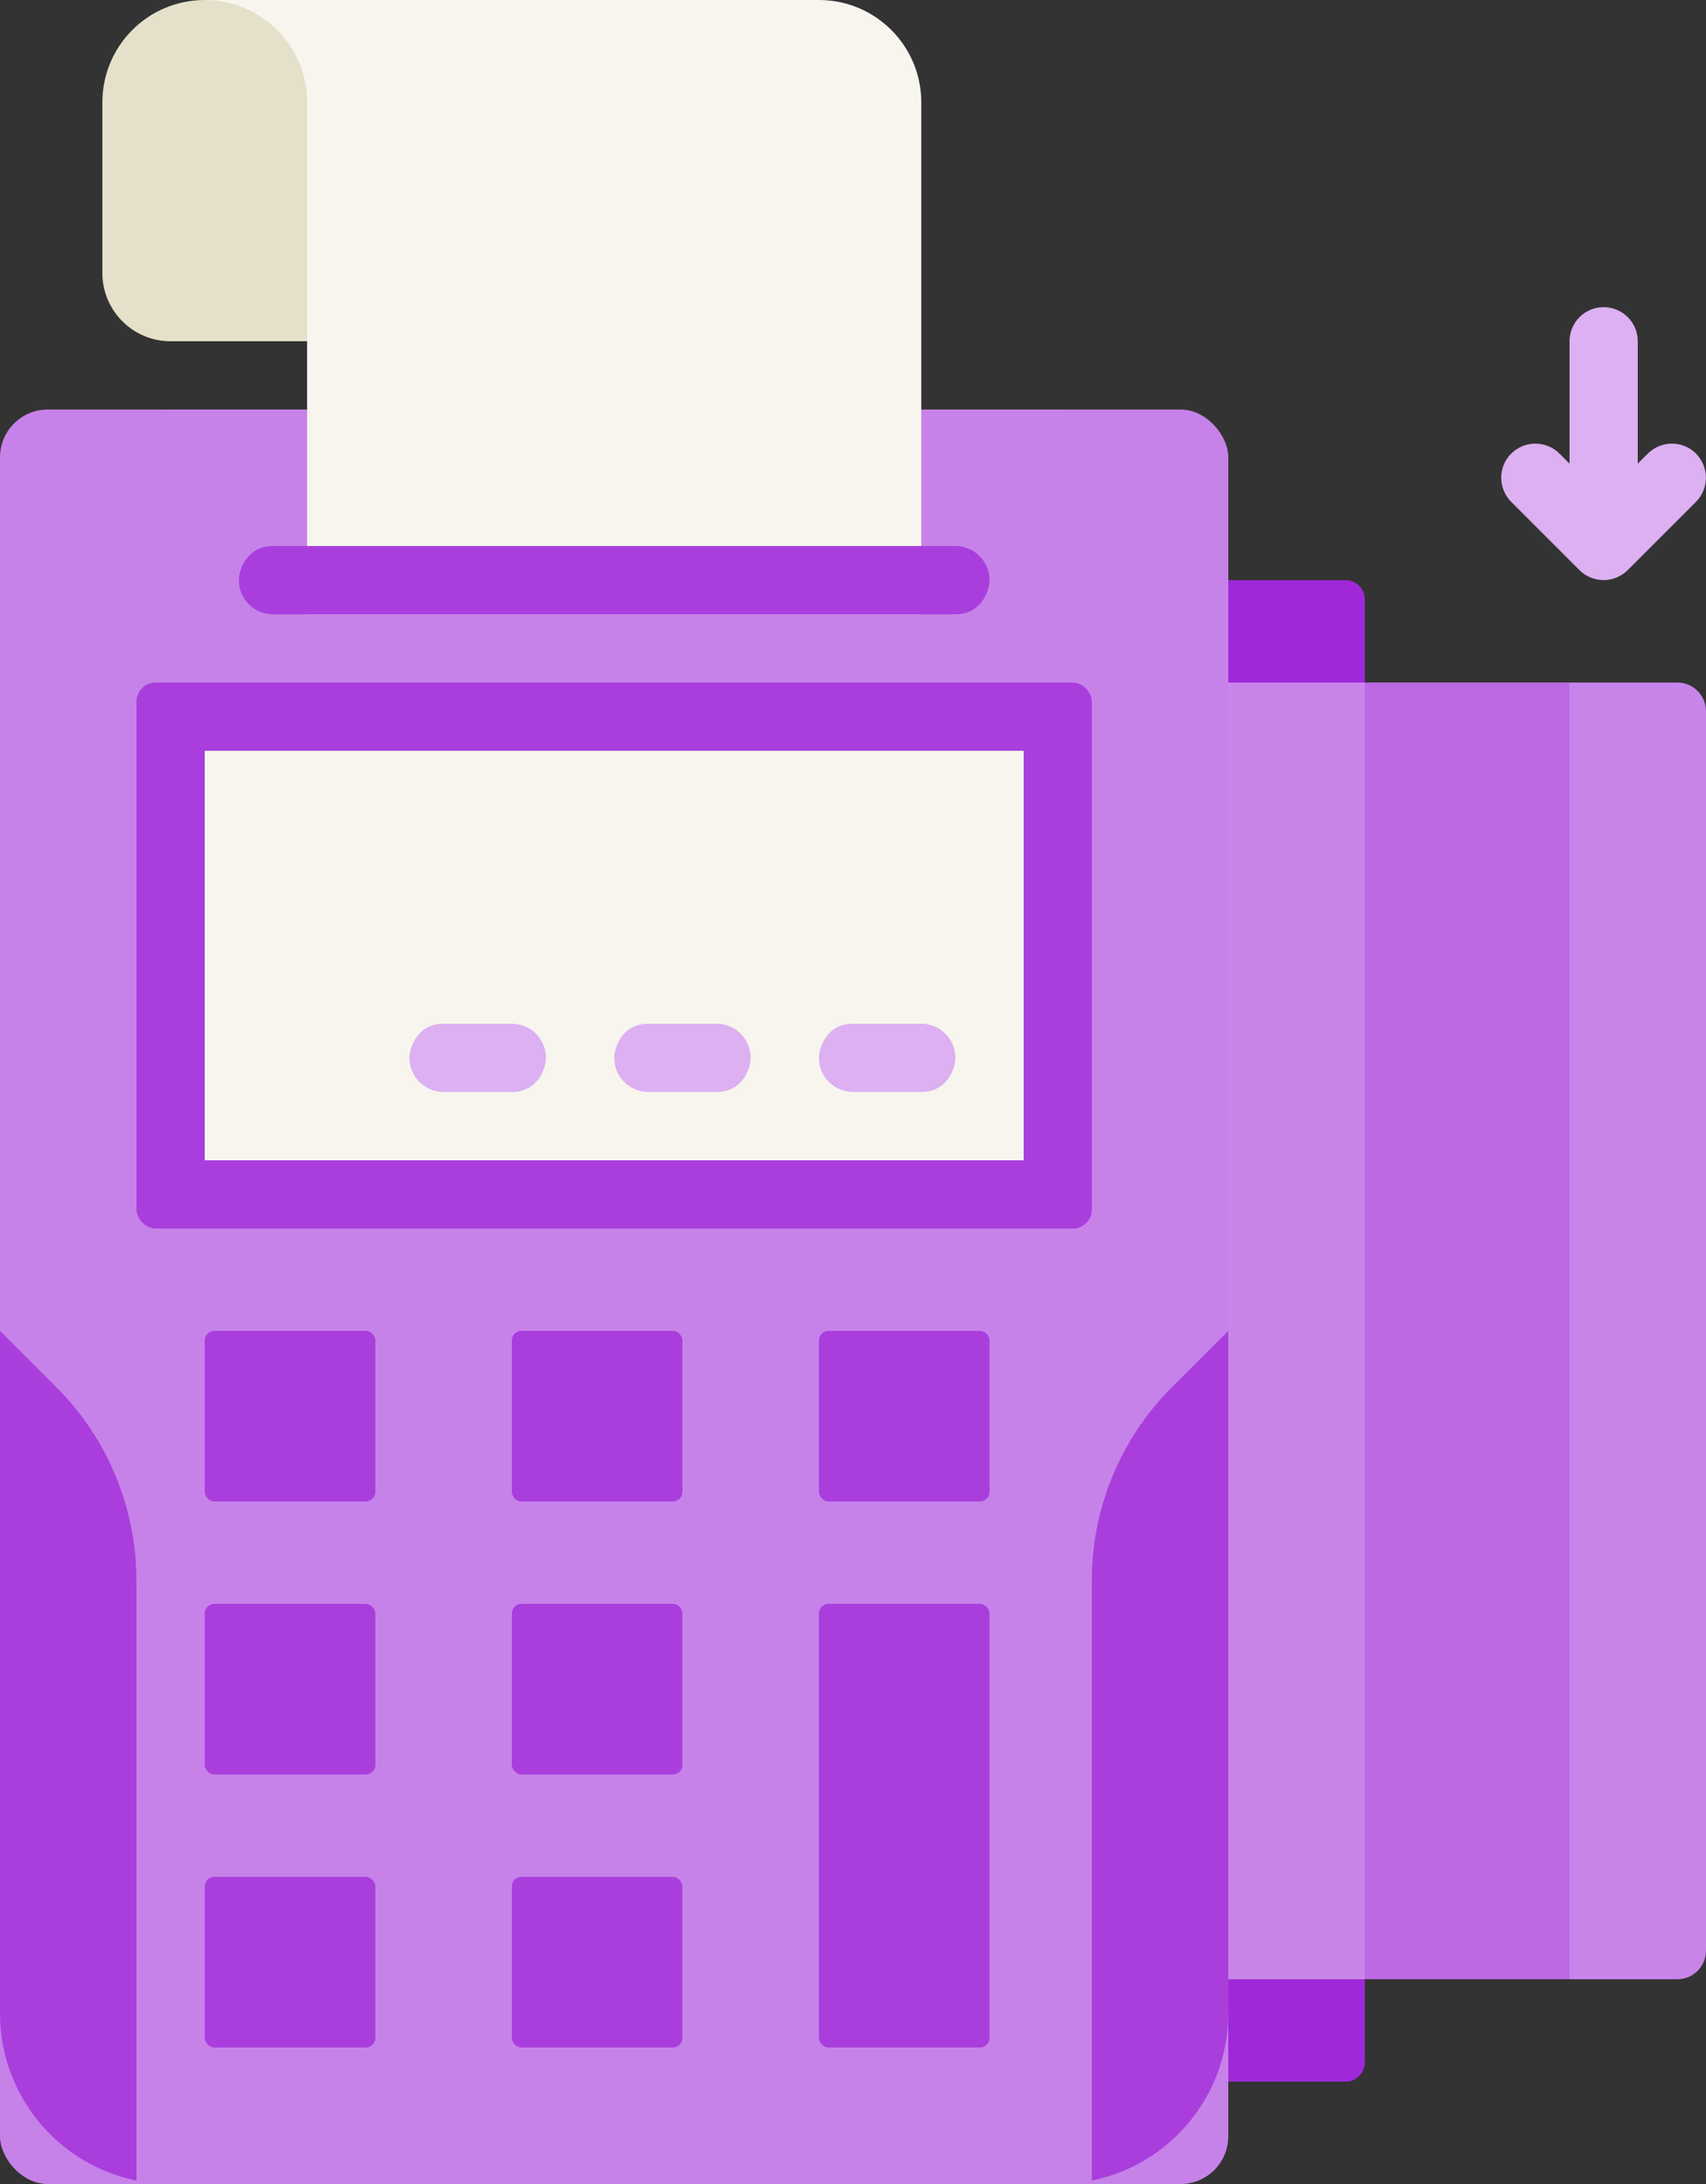 <?xml version="1.0" encoding="UTF-8"?><svg xmlns="http://www.w3.org/2000/svg" viewBox="0 0 178.49 228.49"><rect x="0" y="0" width="178.49" height="228.49" fill="#333333" stroke="none"/><g id="a"/><g id="b"><g id="c"><g><path d="M124.94,60.69h15.85c1.1,0,2,.9,2,2V215.76c0,1.1-.9,2-2,2h-15.85V60.69h0Z" style="fill:#9f28d9;"/><rect y="42.84" width="128.51" height="185.63" rx="5" ry="5" style="fill:#c782e9;"/><path d="M128.51,60.69V210.62c0,8.64-6.14,15.85-14.28,17.49-2.37,.52,4.57,.36-96.39,.36-9.89,0-17.85-8.01-17.85-17.85V60.69c0-9.85,8-17.85,17.85-17.85H110.66c9.85,0,17.85,8,17.85,17.85Z" style="fill:#c782e9;"/><path d="M21.42,0H85.68c5.91,0,10.71,4.79,10.71,10.71v53.55H32.13v-28.56" style="fill:#f7f5ee;"/><path d="M17.85,35.7h14.28V10.71c0-5.91-4.79-10.71-10.71-10.71S10.71,4.79,10.71,10.71V28.56c0,3.94,3.2,7.14,7.14,7.14Z" style="fill:#e5e0c9;"/><path d="M99.96,64.26H28.56c-1.97,0-3.57-1.6-3.57-3.57,0-1.02,.79-3.57,3.57-3.57H99.96c1.97,0,3.57,1.6,3.57,3.57,0,1.02-.79,3.57-3.57,3.57Z" style="fill:#a93edd;"/><rect x="14.28" y="71.4" width="99.96" height="57.12" rx="2" ry="2" style="fill:#a93edd;"/><rect x="21.42" y="78.54" width="85.68" height="42.84" style="fill:#f7f5ee;"/><rect x="21.42" y="139.22" width="17.85" height="17.85" rx="1" ry="1" style="fill:#a93edd;"/><rect x="53.55" y="139.22" width="17.85" height="17.85" rx="1" ry="1" style="fill:#a93edd;"/><rect x="85.68" y="139.22" width="17.85" height="17.85" rx="1" ry="1" style="fill:#a93edd;"/><rect x="21.42" y="167.78" width="17.85" height="17.85" rx="1" ry="1" style="fill:#a93edd;"/><rect x="53.55" y="167.78" width="17.85" height="17.85" rx="1" ry="1" style="fill:#a93edd;"/><rect x="21.42" y="196.34" width="17.85" height="17.85" rx="1" ry="1" style="fill:#a93edd;"/><rect x="53.55" y="196.34" width="17.85" height="17.85" rx="1" ry="1" style="fill:#a93edd;"/><rect x="85.68" y="167.78" width="17.85" height="46.41" rx="1" ry="1" style="fill:#a93edd;"/><path d="M14.28,165.33v62.78c-8.14-1.64-14.28-8.85-14.28-17.49v-71.4l5.91,5.91c5.36,5.36,8.36,12.62,8.36,20.19Z" style="fill:#a93edd;"/><path d="M128.51,139.22v71.4c0,8.64-6.14,15.85-14.28,17.49v-62.78c0-7.57,3.01-14.84,8.36-20.19l5.91-5.91Z" style="fill:#a93edd;"/><path d="M53.55,114.23h-7.14c-1.97,0-3.57-1.6-3.57-3.57,0-1.02,.79-3.57,3.57-3.57h7.14c1.97,0,3.57,1.6,3.57,3.57,0,1.02-.79,3.57-3.57,3.57Z" style="fill:#dcb0f1;"/><path d="M74.97,114.23h-7.14c-1.97,0-3.57-1.6-3.57-3.57,0-1.02,.79-3.57,3.57-3.57h7.14c1.97,0,3.57,1.6,3.57,3.57,0,1.02-.79,3.57-3.57,3.57Z" style="fill:#dcb0f1;"/><path d="M96.39,114.23h-7.14c-1.97,0-3.57-1.6-3.57-3.57,0-1.02,.79-3.57,3.57-3.57h7.14c1.97,0,3.57,1.6,3.57,3.57,0,1.02-.79,3.57-3.57,3.57Z" style="fill:#dcb0f1;"/><path d="M128.51,71.4h46.98c1.66,0,3,1.34,3,3V204.05c0,1.66-1.34,3-3,3h-46.98V71.4h0Z" style="fill:#c885e9;"/><path d="M177.45,47.45c-1.39-1.39-3.65-1.39-5.05,0l-1.05,1.05v-12.8c0-1.97-1.6-3.57-3.57-3.57s-3.57,1.6-3.57,3.57v12.8l-1.05-1.05c-1.39-1.39-3.65-1.39-5.05,0s-1.39,3.65,0,5.05l7.14,7.14c1.39,1.39,3.65,1.39,5.05,0l7.14-7.14c1.39-1.39,1.39-3.65,0-5.05Z" style="fill:#dcb0f1;"/><rect x="142.79" y="71.4" width="21.42" height="135.65" style="fill:#bc69e4;"/></g></g></g></svg>